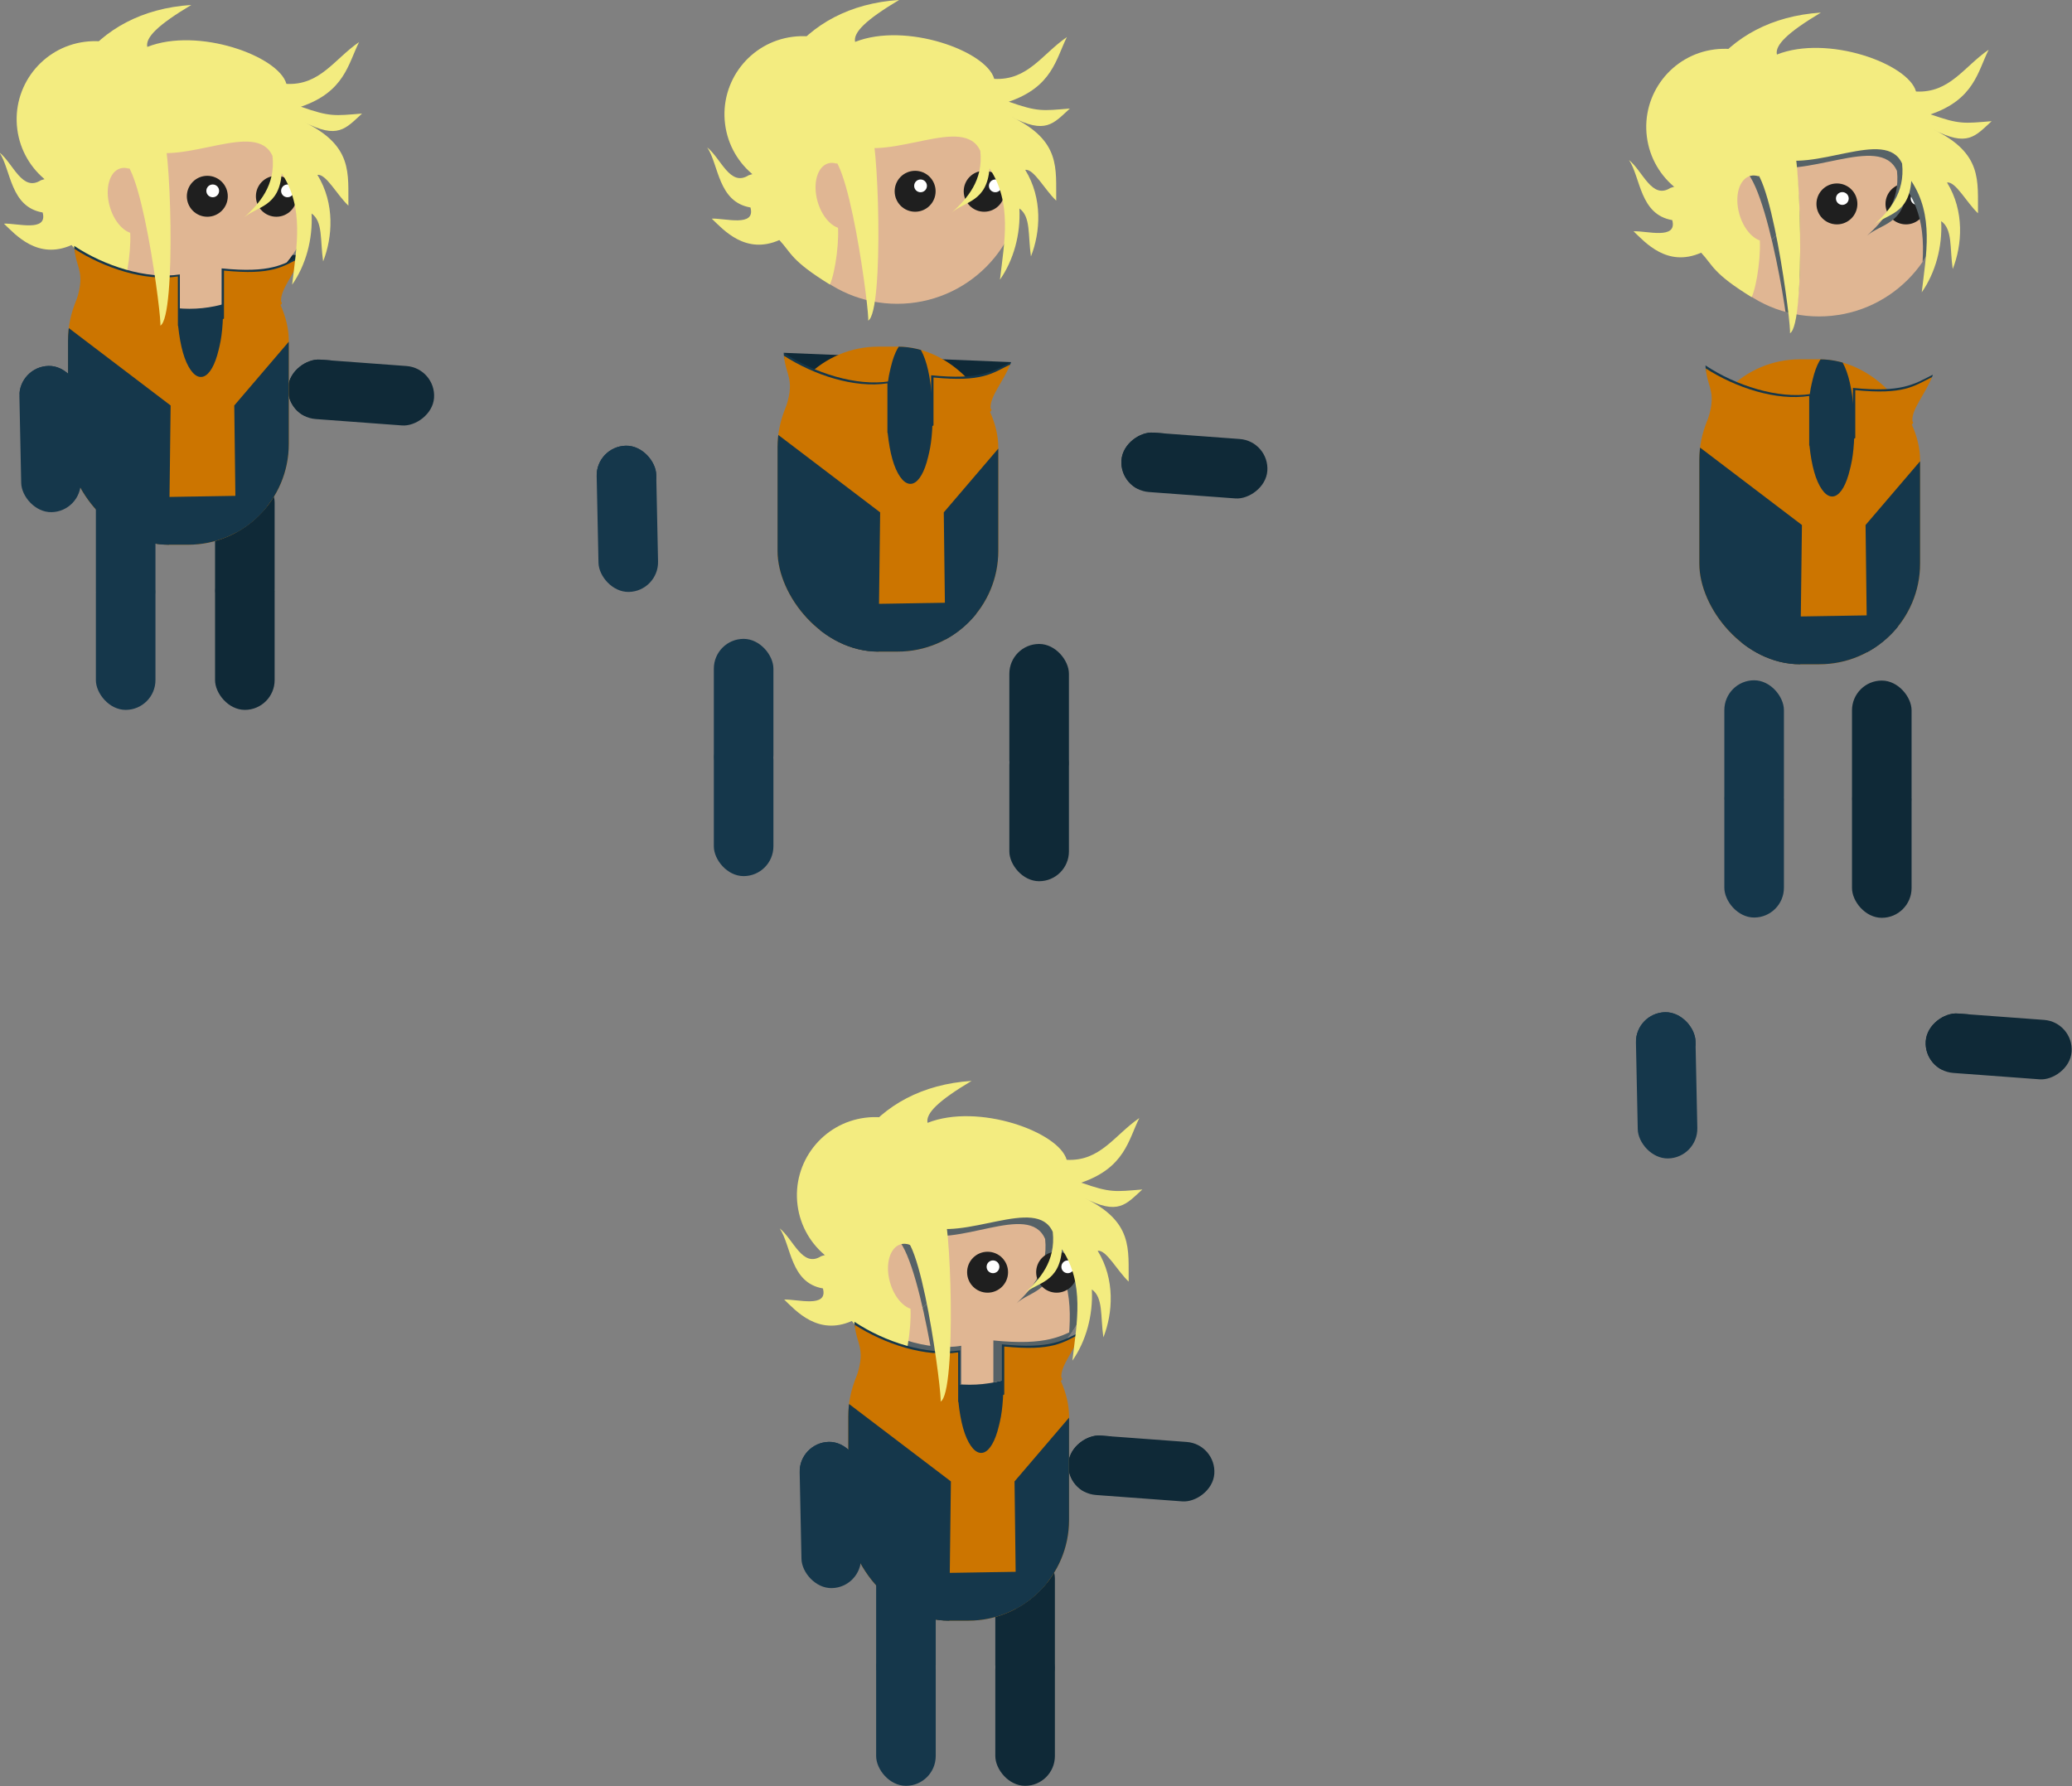 <?xml version="1.0" encoding="UTF-8" standalone="no"?>
<!-- Created with Inkscape (http://www.inkscape.org/) -->

<svg
   width="161.598mm"
   height="139.319mm"
   viewBox="0 0 161.598 139.319"
   version="1.1"
   id="svg1"
   inkscape:version="1.3 (0e150ed6c4, 2023-07-21)"
   sodipodi:docname="GameOff_2023_Shrink.svg"
   xmlns:inkscape="http://www.inkscape.org/namespaces/inkscape"
   xmlns:sodipodi="http://sodipodi.sourceforge.net/DTD/sodipodi-0.dtd"
   xmlns:xlink="http://www.w3.org/1999/xlink"
   xmlns="http://www.w3.org/2000/svg"
   xmlns:svg="http://www.w3.org/2000/svg">
  <rect x="0" y="0" width="161.598" height="139.319" fill="#808080" stroke="none"/>
  <sodipodi:namedview
     id="namedview1"
     pagecolor="#ffffff"
     bordercolor="#666666"
     borderopacity="1.0"
     inkscape:showpageshadow="2"
     inkscape:pageopacity="0.0"
     inkscape:pagecheckerboard="0"
     inkscape:deskcolor="#d1d1d1"
     inkscape:document-units="mm"
     inkscape:zoom="1"
     inkscape:cx="270"
     inkscape:cy="333"
     inkscape:window-width="1920"
     inkscape:window-height="1001"
     inkscape:window-x="-9"
     inkscape:window-y="-9"
     inkscape:window-maximized="1"
     inkscape:current-layer="layer1" />
  <defs
     id="defs1">
    <linearGradient
       id="linearGradient454"
       inkscape:collect="always">
      <stop
         style="stop-color:#c5c5c5;stop-opacity:1;"
         offset="0"
         id="stop454" />
      <stop
         style="stop-color:#525252;stop-opacity:1;"
         offset="1"
         id="stop455" />
    </linearGradient>
    <linearGradient
       id="linearGradient248"
       inkscape:collect="always">
      <stop
         style="stop-color:#888888;stop-opacity:1;"
         offset="0"
         id="stop248" />
      <stop
         style="stop-color:#4a4a4a;stop-opacity:1;"
         offset="1"
         id="stop249" />
    </linearGradient>
    <clipPath
       clipPathUnits="userSpaceOnUse"
       id="clipPath89">
      <g
         inkscape:label="Clip"
         id="use89">
        <rect
           style="opacity:1;fill:#cc7500;fill-opacity:1;stroke:none;stroke-width:2.714;stroke-linecap:round;stroke-linejoin:round;stroke-dasharray:none;stroke-opacity:1"
           id="rect6"
           width="18.633"
           height="25.741"
           x="118.168"
           y="46.547"
           ry="8.502" />
      </g>
    </clipPath>
    <clipPath
       clipPathUnits="userSpaceOnUse"
       id="clipPath186">
      <use
         x="0"
         y="0"
         xlink:href="#g185"
         id="use186" />
    </clipPath>
    <clipPath
       clipPathUnits="userSpaceOnUse"
       id="clipPath188">
      <use
         x="0"
         y="0"
         xlink:href="#g187"
         id="use188" />
    </clipPath>
    <clipPath
       clipPathUnits="userSpaceOnUse"
       id="clipPath238">
      <use
         x="0"
         y="0"
         xlink:href="#g237"
         id="use238" />
    </clipPath>
    <clipPath
       clipPathUnits="userSpaceOnUse"
       id="clipPath241">
      <use
         x="0"
         y="0"
         xlink:href="#g240"
         id="use241" />
    </clipPath>
    <clipPath
       clipPathUnits="userSpaceOnUse"
       id="clipPath247">
      <use
         x="0"
         y="0"
         xlink:href="#g246"
         id="use247" />
    </clipPath>
    <linearGradient
       inkscape:collect="always"
       xlink:href="#linearGradient248"
       id="linearGradient249"
       x1="44.855"
       y1="129.278"
       x2="27.221"
       y2="129.84"
       gradientUnits="userSpaceOnUse"
       gradientTransform="matrix(2.059,0,0,2.059,-40.21,-140.562)" />
    <clipPath
       clipPathUnits="userSpaceOnUse"
       id="clipPath250">
      <use
         x="0"
         y="0"
         xlink:href="#g249"
         id="use250" />
    </clipPath>
    <clipPath
       clipPathUnits="userSpaceOnUse"
       id="clipPath188-1">
      <use
         x="0"
         y="0"
         xlink:href="#g187"
         id="use188-9" />
    </clipPath>
    <clipPath
       clipPathUnits="userSpaceOnUse"
       id="clipPath89-4">
      <g
         inkscape:label="Clip"
         id="use89-7">
        <rect
           style="opacity:1;fill:#cc7500;fill-opacity:1;stroke:none;stroke-width:2.714;stroke-linecap:round;stroke-linejoin:round;stroke-dasharray:none;stroke-opacity:1"
           id="rect7"
           width="18.633"
           height="25.741"
           x="118.168"
           y="46.547"
           ry="8.502" />
      </g>
    </clipPath>
    <clipPath
       clipPathUnits="userSpaceOnUse"
       id="clipPath441">
      <use
         x="0"
         y="0"
         xlink:href="#g440"
         id="use441" />
    </clipPath>
    <clipPath
       clipPathUnits="userSpaceOnUse"
       id="clipPath186-1">
      <use
         x="0"
         y="0"
         xlink:href="#g185"
         id="use186-0" />
    </clipPath>
    <clipPath
       clipPathUnits="userSpaceOnUse"
       id="clipPath443">
      <use
         x="0"
         y="0"
         xlink:href="#g442"
         id="use443" />
    </clipPath>
    <clipPath
       clipPathUnits="userSpaceOnUse"
       id="clipPath452">
      <use
         x="0"
         y="0"
         xlink:href="#g451"
         id="use452" />
    </clipPath>
    <clipPath
       clipPathUnits="userSpaceOnUse"
       id="clipPath454">
      <use
         x="0"
         y="0"
         xlink:href="#g453"
         id="use454" />
    </clipPath>
    <linearGradient
       inkscape:collect="always"
       xlink:href="#linearGradient454"
       id="linearGradient455"
       x1="193.824"
       y1="48.269"
       x2="149.11"
       y2="48.269"
       gradientUnits="userSpaceOnUse" />
  </defs>
  <g
     inkscape:label="Current Design"
     inkscape:groupmode="layer"
     id="layer1"
     transform="translate(-23.492,-7.48)">
    <g
       id="g250"
       clip-path="url(#clipPath250)"
       inkscape:label="Shadowed Character"
       transform="translate(60.854,-4.763)"
       inkscape:export-filename="..\UnityProjects\2023\GameOff2023\ShrinkAndGrow\Assets\Sprites\Alex.png"
       inkscape:export-xdpi="31"
       inkscape:export-ydpi="31">
      <g
         inkscape:label="Clip"
         id="g249"
         style="display:inline">
        <g
           id="g239"
           inkscape:label="Shadowed Character"
           style="display:inline">
          <g
             id="g238"
             clip-path="url(#clipPath238)"
             inkscape:label="Shadowed Character"
             style="display:inline">
            <g
               inkscape:label="Clip"
               id="g237">
              <g
                 id="g234"
                 transform="matrix(0.924,0,0,0.924,-80.39,71.851)"
                 inkscape:label="Shadowed Character">
                <path
                   style="fill:#0f2937;fill-opacity:1;stroke:none;stroke-width:0.265px;stroke-linecap:butt;stroke-linejoin:miter;stroke-opacity:1"
                   d="m 118.697,47.066 19.174,0.786 -2.311,4.087 -14.448,0.046 z"
                   id="path214"
                   sodipodi:nodetypes="ccccc"
                   inkscape:label="Behind Hood" />
                <g
                   id="g216"
                   clip-path="url(#clipPath188)"
                   inkscape:label="Left Arm">
                  <g
                     inkscape:label="Clip"
                     id="g215">
                    <rect
                       style="opacity:1;fill:#0f2937;fill-opacity:1;stroke:none;stroke-width:2.646;stroke-linecap:round;stroke-linejoin:round;stroke-dasharray:none;stroke-opacity:1"
                       id="rect214"
                       width="5.029"
                       height="12.345"
                       x="70.908"
                       y="122.187"
                       ry="2.515"
                       transform="rotate(-37.883)" />
                    <rect
                       style="opacity:1;fill:#0f2937;fill-opacity:1;stroke:none;stroke-width:2.646;stroke-linecap:round;stroke-linejoin:round;stroke-dasharray:none;stroke-opacity:1"
                       id="rect215"
                       width="5.029"
                       height="12.345"
                       x="-51.249"
                       y="140.731"
                       ry="2.515"
                       transform="rotate(-85.768)"
                       inkscape:transform-center-x="-3.6971396"
                       inkscape:transform-center-y="0.13741038" />
                  </g>
                  <circle
                     style="opacity:1;fill:#7b4700;fill-opacity:1;stroke:none;stroke-width:0.286;stroke-linecap:round;stroke-linejoin:round;stroke-dasharray:none;stroke-opacity:1"
                     id="circle215"
                     cx="133.639"
                     cy="52.535"
                     r="4.174" />
                </g>
                <g
                   id="g217"
                   inkscape:label="Left Leg">
                  <rect
                     style="opacity:1;fill:#0f2937;fill-opacity:1;stroke:none;stroke-width:2.646;stroke-linecap:round;stroke-linejoin:round;stroke-dasharray:none;stroke-opacity:1"
                     id="rect216"
                     width="5.029"
                     height="12.345"
                     x="130.578"
                     y="66.203"
                     ry="2.515" />
                  <rect
                     style="opacity:1;fill:#0f2937;fill-opacity:1;stroke:none;stroke-width:2.646;stroke-linecap:round;stroke-linejoin:round;stroke-dasharray:none;stroke-opacity:1"
                     id="rect217"
                     width="5.029"
                     height="12.345"
                     x="130.578"
                     y="73.884"
                     ry="2.515" />
                </g>
                <g
                   id="g220"
                   clip-path="url(#clipPath89)"
                   inkscape:label="Body">
                  <g
                     inkscape:label="Clip"
                     id="g218">
                    <rect
                       style="opacity:1;fill:#cc7500;fill-opacity:1;stroke:none;stroke-width:2.714;stroke-linecap:round;stroke-linejoin:round;stroke-dasharray:none;stroke-opacity:1"
                       id="rect218"
                       width="18.633"
                       height="25.741"
                       x="118.168"
                       y="46.547"
                       ry="8.502" />
                  </g>
                  <path
                     style="fill:#15374b;fill-opacity:1;stroke:none;stroke-width:0.265px;stroke-linecap:butt;stroke-linejoin:miter;stroke-opacity:1"
                     d="m 118.142,53.931 8.687,6.603 -0.183,14.905 -12.162,-0.914 z"
                     id="path218"
                     sodipodi:nodetypes="ccccc" />
                  <path
                     style="fill:#15374b;fill-opacity:1;stroke:none;stroke-width:0.265px;stroke-linecap:butt;stroke-linejoin:miter;stroke-opacity:1"
                     d="m 140.111,51.28 -7.911,9.254 0.183,14.905 12.162,-0.914 z"
                     id="path219"
                     sodipodi:nodetypes="ccccc" />
                  <path
                     style="fill:#15374b;fill-opacity:1;stroke:none;stroke-width:0.286px;stroke-linecap:butt;stroke-linejoin:miter;stroke-opacity:1"
                     d="m 121.792,68.332 13.166,-0.215 -0.143,6.011 -13.13,0.429 z"
                     id="path220"
                     sodipodi:nodetypes="ccccc" />
                  <rect
                     style="display:inline;opacity:1;fill:#15374b;fill-opacity:1;stroke:none;stroke-width:1.987;stroke-linecap:round;stroke-linejoin:round;stroke-dasharray:none;stroke-opacity:1"
                     id="rect220"
                     width="7.93"
                     height="9.947"
                     x="223.151"
                     y="-164.592"
                     ry="4.787"
                     transform="matrix(0.407,0.913,-0.231,0.973,-4.9581284e-8,0)"
                     inkscape:label="rect166" />
                </g>
                <g
                   id="g241"
                   clip-path="url(#clipPath241)"
                   inkscape:label="Head">
                  <g
                     inkscape:label="Clip"
                     id="g240">
                    <circle
                       style="display:inline;fill:#e0b693;fill-opacity:1;stroke:none;stroke-width:2.578;stroke-linecap:round;stroke-linejoin:round;stroke-dasharray:none;stroke-opacity:1"
                       id="circle221"
                       cx="128.412"
                       cy="41.769"
                       r="10.604"
                       inkscape:label="Head" />
                  </g>
                  <g
                     id="g242"
                     inkscape:label="Front Left Hood"
                     style="mix-blend-mode:overlay;fill:#566267;fill-opacity:1"
                     transform="matrix(1.105,0,0,1.074,-14.488,-3.95)">
                    <path
                       style="fill:#566267;fill-opacity:1;stroke:none;stroke-width:0.27px;stroke-linecap:butt;stroke-linejoin:miter;stroke-opacity:1"
                       d="m 131.133,53.269 v -4.307 c 4.1,0.42 5.204,-0.325 6.741,-1.116 -0.022,0.297 -0.346,0.54 -2.214,3.026 -1.618,-0.051 -2.814,1.954 -4.527,2.396 z"
                       id="path241"
                       sodipodi:nodetypes="ccccc" />
                    <path
                       style="fill:#566267;fill-opacity:1;stroke:none;stroke-width:0.265px;stroke-linecap:butt;stroke-linejoin:miter;stroke-opacity:1"
                       d="m 131.332,53.31 v -4.161 c 4.1,0.404 4.933,-0.336 6.47,-1.097 -0.572,1.448 -1.74,2.724 -1.649,3.714 0.694,0.613 -4.144,1.102 -4.821,1.544 z"
                       id="path242"
                       sodipodi:nodetypes="ccccc" />
                  </g>
                  <g
                     id="g244"
                     inkscape:label="Front Right Hood"
                     style="mix-blend-mode:overlay;fill:#566267;fill-opacity:1"
                     transform="matrix(1.006,0,0,1.088,-0.673,-4.742)">
                    <path
                       style="fill:#566267;fill-opacity:1;stroke:none;stroke-width:0.27px;stroke-linecap:butt;stroke-linejoin:miter;stroke-opacity:1"
                       d="m 127.607,53.861 v -4.388 c -2.788,0.444 -6.373,-0.714 -8.919,-2.411 0.007,0.554 0.187,0.746 0.825,2.41 4.109,4.284 4.917,3.702 8.094,4.388 z"
                       id="path243"
                       sodipodi:nodetypes="ccccc" />
                    <path
                       style="fill:#566267;fill-opacity:1;stroke:none;stroke-width:0.265px;stroke-linecap:butt;stroke-linejoin:miter;stroke-opacity:1"
                       d="m 127.442,53.974 v -4.332 c -2.788,0.427 -6.187,-0.693 -8.733,-2.326 0.153,1.759 1.048,1.982 0.013,4.785 z"
                       id="path244"
                       sodipodi:nodetypes="ccccc" />
                  </g>
                  <path
                     style="mix-blend-mode:overlay;fill:#566267;fill-opacity:1;stroke:none;stroke-width:0.287px;stroke-linecap:butt;stroke-linejoin:miter;stroke-opacity:1"
                     d="m 121.54,39.959 c 2.147,-1.536 4.412,13.647 4.189,13.837 1.635,-0.691 1.025,-16.294 0.152,-16.294 l -3.122,-2.651 z"
                     id="path245"
                     sodipodi:nodetypes="ccccc"
                     inkscape:label="Front Hair" />
                  <path
                     style="display:inline;mix-blend-mode:overlay;fill:#566267;fill-opacity:1;stroke:none;stroke-width:0.27px;stroke-linecap:butt;stroke-linejoin:miter;stroke-opacity:1"
                     d="m 123.797,39.481 c 3.546,1.517 9.601,-2.628 10.986,0.592 0.27,2.606 -1.13,4.201 -2.396,5.414 1.073,-0.988 2.964,-0.914 3.171,-3.888 1.93,3.047 1.256,6.442 0.882,9.797 1.146,-1.707 1.757,-3.989 1.64,-6.263 0.975,0.712 0.714,2.337 0.976,4.216 0.799,-2.115 1.007,-5.096 -0.482,-7.609 0.719,-0.12 1.648,1.758 2.615,2.706 -0.041,-2.801 0.437,-5.265 -3.777,-7.372 2.906,1.571 3.533,0.596 4.93,-0.727 -2.322,0.196 -2.685,0.305 -5.159,-0.6 3.685,-1.311 3.985,-3.762 4.906,-5.682 -2.093,1.492 -3.291,3.829 -6.131,3.672 -0.655,-2.45 -7.46,-5.017 -11.744,-3.25 -0.169,-0.835 0.902,-1.938 3.717,-3.689 -8.396,0.569 -12.589,7.497 -11.636,15.071 l -1.066,0.346 c -1.572,1.041 -2.311,-1.448 -3.497,-2.452 0.991,1.544 0.903,4.793 3.65,5.284 0.455,1.76 -2.177,0.928 -3.269,0.981 0.998,0.994 2.853,3.199 5.708,1.885 1.035,1.15 0.943,1.779 4.263,3.912 0.466,-1.04 0.862,-4.124 0.635,-5.56 -0.185,-1.174 -1.289,-5.353 -0.687,-4.123 z"
                     id="path246"
                     sodipodi:nodetypes="cccccccccccccccccccccccscc"
                     inkscape:label="Hair" />
                </g>
                <g
                   id="g223"
                   inkscape:label="Left Eye">
                  <circle
                     style="opacity:1;fill:#1f1f1f;fill-opacity:1;stroke:none;stroke-width:4.883;stroke-linecap:round;stroke-linejoin:round;stroke-dasharray:none;stroke-opacity:1"
                     id="circle222"
                     cx="135.754"
                     cy="42.876"
                     r="1.728" />
                  <circle
                     style="opacity:1;fill:#ffffff;fill-opacity:1;stroke:none;stroke-width:1.523;stroke-linecap:round;stroke-linejoin:round;stroke-dasharray:none;stroke-opacity:1"
                     id="circle223"
                     cx="136.692"
                     cy="42.419"
                     r="0.539" />
                </g>
                <g
                   id="g224"
                   inkscape:label="Front Left Hood">
                  <path
                     style="fill:#15374b;fill-opacity:1;stroke:none;stroke-width:0.27px;stroke-linecap:butt;stroke-linejoin:miter;stroke-opacity:1"
                     d="m 131.133,53.269 v -4.307 c 4.1,0.42 5.204,-0.325 6.741,-1.116 -0.022,0.297 -0.346,0.54 -2.214,3.026 -1.618,-0.051 -2.814,1.954 -4.527,2.396 z"
                     id="path223"
                     sodipodi:nodetypes="ccccc" />
                  <path
                     style="fill:#cc7500;fill-opacity:1;stroke:none;stroke-width:0.265px;stroke-linecap:butt;stroke-linejoin:miter;stroke-opacity:1"
                     d="m 131.332,53.31 v -4.161 c 4.1,0.404 4.933,-0.336 6.47,-1.097 -0.572,1.448 -1.74,2.724 -1.649,3.714 0.694,0.613 -4.144,1.102 -4.821,1.544 z"
                     id="path224"
                     sodipodi:nodetypes="ccccc" />
                </g>
                <circle
                   style="opacity:1;fill:#f3ec80;fill-opacity:1;stroke:none;stroke-width:2.714;stroke-linecap:round;stroke-linejoin:round;stroke-dasharray:none;stroke-opacity:1"
                   id="circle220"
                   cx="114.811"
                   cy="51.423"
                   r="6.595"
                   transform="rotate(-7.319)"
                   inkscape:label="Behind Hair" />
                <path
                   style="display:inline;fill:#f3ec80;fill-opacity:1;stroke:none;stroke-width:0.265px;stroke-linecap:butt;stroke-linejoin:miter;stroke-opacity:1"
                   d="m 124.441,38.902 c 3.546,1.456 9.601,-2.523 10.986,0.569 0.27,2.502 -1.13,4.033 -2.396,5.197 1.073,-0.948 2.964,-0.877 3.171,-3.732 1.93,2.925 1.256,6.184 0.882,9.404 1.146,-1.639 1.757,-3.829 1.64,-6.012 0.975,0.684 0.714,2.244 0.976,4.047 0.799,-2.03 1.007,-4.892 -0.482,-7.305 0.719,-0.116 1.648,1.687 2.615,2.598 -0.041,-2.689 0.437,-5.054 -3.777,-7.077 2.906,1.508 3.533,0.572 4.93,-0.698 -2.322,0.189 -2.685,0.293 -5.159,-0.576 3.685,-1.258 3.985,-3.612 4.906,-5.454 -2.093,1.432 -3.291,3.675 -6.131,3.525 -0.655,-2.352 -7.46,-4.816 -11.744,-3.12 -0.169,-0.801 0.902,-1.86 3.717,-3.541 -8.396,0.547 -12.589,7.197 -11.636,14.467 l -1.066,0.332 c -1.572,0.999 -2.311,-1.39 -3.497,-2.354 0.991,1.482 0.903,4.601 3.65,5.072 0.455,1.689 -2.177,0.89 -3.269,0.941 0.998,0.954 2.853,3.071 5.708,1.809 1.035,1.104 0.943,1.708 4.263,3.755 0.466,-0.999 0.862,-3.959 0.635,-5.337 -0.185,-1.127 -1.289,-5.139 -0.687,-3.958 z"
                   id="path225"
                   sodipodi:nodetypes="cccccccccccccccccccccccscc"
                   inkscape:label="Hair" />
                <g
                   id="g227"
                   inkscape:label="Front Right Hood">
                  <path
                     style="fill:#15374b;fill-opacity:1;stroke:none;stroke-width:0.27px;stroke-linecap:butt;stroke-linejoin:miter;stroke-opacity:1"
                     d="m 127.607,53.861 v -4.388 c -2.788,0.444 -6.373,-0.714 -8.919,-2.411 0.007,0.554 0.187,0.746 0.825,2.41 4.109,4.284 4.917,3.702 8.094,4.388 z"
                     id="path226"
                     sodipodi:nodetypes="ccccc" />
                  <path
                     style="fill:#cc7500;fill-opacity:1;stroke:none;stroke-width:0.265px;stroke-linecap:butt;stroke-linejoin:miter;stroke-opacity:1"
                     d="m 127.442,53.974 v -4.332 c -2.788,0.427 -6.187,-0.693 -8.733,-2.326 0.153,1.759 1.048,1.982 0.013,4.785 z"
                     id="path227"
                     sodipodi:nodetypes="ccccc" />
                </g>
              </g>
            </g>
            <g
               id="g236"
               clip-path="url(#clipPath186)"
               style="display:inline;mix-blend-mode:overlay;fill:#566267;fill-opacity:1"
               inkscape:label="Right Arm Shadow"
               transform="matrix(1.006,0,0,0.927,-89.661,72.101)">
              <g
                 inkscape:label="Clip"
                 id="g235"
                 style="fill:#566267;fill-opacity:1">
                <rect
                   style="fill:#566267;fill-opacity:1;stroke:none;stroke-width:2.646;stroke-linecap:round;stroke-linejoin:round;stroke-dasharray:none;stroke-opacity:1"
                   id="rect234"
                   width="5.029"
                   height="12.345"
                   x="128.217"
                   y="-14.455"
                   ry="2.515"
                   transform="rotate(29.043)" />
                <rect
                   style="fill:#566267;fill-opacity:1;stroke:none;stroke-width:2.646;stroke-linecap:round;stroke-linejoin:round;stroke-dasharray:none;stroke-opacity:1"
                   id="rect235"
                   width="5.029"
                   height="12.345"
                   x="112.794"
                   y="59.613"
                   ry="2.515"
                   transform="rotate(-1.194)"
                   inkscape:transform-center-x="-0.057844438"
                   inkscape:transform-center-y="4.0940623" />
              </g>
              <circle
                 style="opacity:1;fill:#566267;fill-opacity:1;stroke:none;stroke-width:0.286;stroke-linecap:round;stroke-linejoin:round;stroke-dasharray:none;stroke-opacity:1"
                 id="circle235"
                 cx="121.04"
                 cy="52.029"
                 r="4.174" />
            </g>
            <rect
               style="display:none;opacity:1;mix-blend-mode:overlay;fill:#566267;fill-opacity:1;stroke:none;stroke-width:2.496;stroke-linecap:round;stroke-linejoin:round;stroke-dasharray:none;stroke-opacity:1"
               id="rect238"
               width="4.744"
               height="11.645"
               x="31.183"
               y="132.84"
               ry="2.372"
               inkscape:label="Right Leg Shadow" />
          </g>
          <g
             id="g247"
             clip-path="url(#clipPath247)"
             inkscape:label="Ear"
             transform="matrix(0.924,0,0,0.924,-80.39,71.851)">
            <g
               inkscape:label="Clip"
               id="g246">
              <ellipse
                 style="opacity:1;fill:#e0b693;fill-opacity:1;stroke:none;stroke-width:2.714;stroke-linecap:round;stroke-linejoin:round;stroke-dasharray:none;stroke-opacity:1"
                 id="ellipse225"
                 cx="106.99"
                 cy="75.127"
                 rx="1.746"
                 ry="2.845"
                 transform="rotate(-15.754)"
                 inkscape:label="Ear" />
            </g>
            <path
               style="display:inline;mix-blend-mode:overlay;fill:#566267;fill-opacity:1;stroke:none;stroke-width:0.287px;stroke-linecap:butt;stroke-linejoin:miter;stroke-opacity:1"
               d="m 121.54,39.959 c 2.147,-1.536 4.412,13.647 4.189,13.837 1.635,-0.691 1.025,-16.294 0.152,-16.294 l -3.122,-2.651 z"
               id="path247"
               sodipodi:nodetypes="ccccc"
               inkscape:label="Front Hair" />
          </g>
          <path
             style="fill:#f3ec80;fill-opacity:1;stroke:none;stroke-width:0.265px;stroke-linecap:butt;stroke-linejoin:miter;stroke-opacity:1"
             d="m 122.398,39.959 c 1.823,-1.536 3.746,13.647 3.556,13.837 1.388,-0.691 0.87,-16.294 0.129,-16.294 l -2.651,-2.651 z"
             id="path228"
             sodipodi:nodetypes="ccccc"
             inkscape:label="Front Hair"
             transform="matrix(0.924,0,0,0.924,-80.39,71.851)" />
          <g
             id="g229"
             inkscape:label="Right Eye"
             transform="matrix(0.924,0,0,0.924,-80.39,71.851)">
            <circle
               style="opacity:1;fill:#1f1f1f;fill-opacity:1;stroke:none;stroke-width:4.883;stroke-linecap:round;stroke-linejoin:round;stroke-dasharray:none;stroke-opacity:1"
               id="circle228"
               cx="129.925"
               cy="42.876"
               r="1.728" />
            <circle
               style="opacity:1;fill:#ffffff;fill-opacity:1;stroke:none;stroke-width:1.523;stroke-linecap:round;stroke-linejoin:round;stroke-dasharray:none;stroke-opacity:1"
               id="circle229"
               cx="130.382"
               cy="42.419"
               r="0.539" />
          </g>
          <g
             id="g230"
             inkscape:label="Right Leg"
             transform="matrix(0.924,0,0,0.924,-80.39,71.851)">
            <rect
               style="opacity:1;fill:#15374b;fill-opacity:1;stroke:none;stroke-width:2.646;stroke-linecap:round;stroke-linejoin:round;stroke-dasharray:none;stroke-opacity:1"
               id="rect229"
               width="5.029"
               height="12.345"
               x="120.519"
               y="66.203"
               ry="2.515" />
            <rect
               style="opacity:1;fill:#15374b;fill-opacity:1;stroke:none;stroke-width:2.646;stroke-linecap:round;stroke-linejoin:round;stroke-dasharray:none;stroke-opacity:1"
               id="rect230"
               width="5.029"
               height="12.345"
               x="120.519"
               y="73.884"
               ry="2.515" />
          </g>
          <g
             id="g233"
             clip-path="url(#clipPath186)"
             style="display:inline"
             inkscape:label="Right Arm"
             transform="matrix(0.924,0,0,0.924,-80.39,71.851)">
            <g
               inkscape:label="Clip"
               id="g232">
              <rect
                 style="fill:#15374b;fill-opacity:1;stroke:none;stroke-width:2.646;stroke-linecap:round;stroke-linejoin:round;stroke-dasharray:none;stroke-opacity:1"
                 id="rect231"
                 width="5.029"
                 height="12.345"
                 x="128.217"
                 y="-14.455"
                 ry="2.515"
                 transform="rotate(29.043)" />
              <rect
                 style="fill:#15374b;fill-opacity:1;stroke:none;stroke-width:2.646;stroke-linecap:round;stroke-linejoin:round;stroke-dasharray:none;stroke-opacity:1"
                 id="rect232"
                 width="5.029"
                 height="12.345"
                 x="112.794"
                 y="59.613"
                 ry="2.515"
                 transform="rotate(-1.194)"
                 inkscape:transform-center-x="-0.057844438"
                 inkscape:transform-center-y="4.0940623" />
            </g>
            <circle
               style="opacity:1;fill:#cc7500;fill-opacity:1;stroke:none;stroke-width:0.286;stroke-linecap:round;stroke-linejoin:round;stroke-dasharray:none;stroke-opacity:1"
               id="circle232"
               cx="121.04"
               cy="52.029"
               r="4.174" />
          </g>
        </g>
      </g>
      <rect
         style="display:inline;opacity:1;mix-blend-mode:overlay;fill:url(#linearGradient249);fill-opacity:1;stroke:none;stroke-width:0.545;stroke-linecap:round;stroke-linejoin:round;stroke-dasharray:none;stroke-opacity:1"
         id="rect248"
         width="63.669"
         height="60.009"
         x="6.121"
         y="93.404"
         ry="9.113"
         inkscape:label="Body shadow"
         sodipodi:insensitive="true" />
    </g>
    <g
       id="g178"
       transform="matrix(0.924,0,0,0.924,-80.39,-16.829)"
       inkscape:label="Full Character">
      <path
         style="fill:#0f2937;fill-opacity:1;stroke:none;stroke-width:0.265px;stroke-linecap:butt;stroke-linejoin:miter;stroke-opacity:1"
         d="m 118.697,47.066 19.174,0.786 -2.311,4.087 -14.448,0.046 z"
         id="path160"
         sodipodi:nodetypes="ccccc"
         inkscape:label="Behind Hood" />
      <g
         id="g188"
         clip-path="url(#clipPath188)"
         inkscape:label="Left Arm">
        <g
           inkscape:label="Clip"
           id="g187">
          <rect
             style="opacity:1;fill:#0f2937;fill-opacity:1;stroke:none;stroke-width:2.646;stroke-linecap:round;stroke-linejoin:round;stroke-dasharray:none;stroke-opacity:1"
             id="rect161"
             width="5.029"
             height="12.345"
             x="70.908"
             y="122.187"
             ry="2.515"
             transform="rotate(-37.883)" />
          <rect
             style="opacity:1;fill:#0f2937;fill-opacity:1;stroke:none;stroke-width:2.646;stroke-linecap:round;stroke-linejoin:round;stroke-dasharray:none;stroke-opacity:1"
             id="rect162"
             width="5.029"
             height="12.345"
             x="-51.249"
             y="140.731"
             ry="2.515"
             transform="rotate(-85.768)"
             inkscape:transform-center-x="-3.6971396"
             inkscape:transform-center-y="0.13741038" />
        </g>
        <circle
           style="opacity:1;fill:#7b4700;fill-opacity:1;stroke:none;stroke-width:0.286;stroke-linecap:round;stroke-linejoin:round;stroke-dasharray:none;stroke-opacity:1"
           id="circle186"
           cx="133.639"
           cy="52.535"
           r="4.174" />
      </g>
      <g
         id="g194"
         inkscape:label="Left Leg">
        <rect
           style="opacity:1;fill:#0f2937;fill-opacity:1;stroke:none;stroke-width:2.646;stroke-linecap:round;stroke-linejoin:round;stroke-dasharray:none;stroke-opacity:1"
           id="rect163"
           width="5.029"
           height="12.345"
           x="130.578"
           y="66.203"
           ry="2.515" />
        <rect
           style="opacity:1;fill:#0f2937;fill-opacity:1;stroke:none;stroke-width:2.646;stroke-linecap:round;stroke-linejoin:round;stroke-dasharray:none;stroke-opacity:1"
           id="rect164"
           width="5.029"
           height="12.345"
           x="130.578"
           y="73.884"
           ry="2.515" />
      </g>
      <g
         id="g166"
         clip-path="url(#clipPath89)"
         inkscape:label="Body">
        <g
           inkscape:label="Clip"
           id="g165">
          <rect
             style="opacity:1;fill:#cc7500;fill-opacity:1;stroke:none;stroke-width:2.714;stroke-linecap:round;stroke-linejoin:round;stroke-dasharray:none;stroke-opacity:1"
             id="rect165"
             width="18.633"
             height="25.741"
             x="118.168"
             y="46.547"
             ry="8.502" />
        </g>
        <path
           style="fill:#15374b;fill-opacity:1;stroke:none;stroke-width:0.265px;stroke-linecap:butt;stroke-linejoin:miter;stroke-opacity:1"
           d="m 118.142,53.931 8.687,6.603 -0.183,14.905 -12.162,-0.914 z"
           id="path165"
           sodipodi:nodetypes="ccccc" />
        <path
           style="fill:#15374b;fill-opacity:1;stroke:none;stroke-width:0.265px;stroke-linecap:butt;stroke-linejoin:miter;stroke-opacity:1"
           d="m 140.111,51.28 -7.911,9.254 0.183,14.905 12.162,-0.914 z"
           id="path166"
           sodipodi:nodetypes="ccccc" />
        <path
           style="fill:#15374b;fill-opacity:1;stroke:none;stroke-width:0.286px;stroke-linecap:butt;stroke-linejoin:miter;stroke-opacity:1"
           d="m 121.792,68.332 13.166,-0.215 -0.143,6.011 -13.13,0.429 z"
           id="path178"
           sodipodi:nodetypes="ccccc" />
        <rect
           style="display:inline;opacity:1;fill:#15374b;fill-opacity:1;stroke:none;stroke-width:1.987;stroke-linecap:round;stroke-linejoin:round;stroke-dasharray:none;stroke-opacity:1"
           id="rect166"
           width="7.93"
           height="9.947"
           x="223.151"
           y="-164.592"
           ry="4.787"
           transform="matrix(0.407,0.913,-0.231,0.973,-4.9581284e-8,0)"
           inkscape:label="rect166" />
      </g>
      <circle
         style="opacity:1;fill:#f3ec80;fill-opacity:1;stroke:none;stroke-width:2.714;stroke-linecap:round;stroke-linejoin:round;stroke-dasharray:none;stroke-opacity:1"
         id="circle166"
         cx="114.811"
         cy="51.423"
         r="6.595"
         transform="rotate(-7.319)"
         inkscape:label="Behind Hair" />
      <circle
         style="display:inline;fill:#e0b693;fill-opacity:1;stroke:none;stroke-width:2.578;stroke-linecap:round;stroke-linejoin:round;stroke-dasharray:none;stroke-opacity:1"
         id="circle167"
         cx="128.412"
         cy="41.769"
         r="10.604"
         inkscape:label="Head" />
      <g
         id="g191"
         inkscape:label="Left Eye">
        <circle
           style="opacity:1;fill:#1f1f1f;fill-opacity:1;stroke:none;stroke-width:4.883;stroke-linecap:round;stroke-linejoin:round;stroke-dasharray:none;stroke-opacity:1"
           id="circle168"
           cx="135.754"
           cy="42.876"
           r="1.728" />
        <circle
           style="opacity:1;fill:#ffffff;fill-opacity:1;stroke:none;stroke-width:1.523;stroke-linecap:round;stroke-linejoin:round;stroke-dasharray:none;stroke-opacity:1"
           id="circle169"
           cx="136.692"
           cy="42.419"
           r="0.539" />
      </g>
      <g
         id="g193"
         inkscape:label="Front Left Hood">
        <path
           style="fill:#15374b;fill-opacity:1;stroke:none;stroke-width:0.27px;stroke-linecap:butt;stroke-linejoin:miter;stroke-opacity:1"
           d="m 131.133,53.269 v -4.307 c 4.1,0.42 5.204,-0.325 6.741,-1.116 -0.022,0.297 -0.346,0.54 -2.214,3.026 -1.618,-0.051 -2.814,1.954 -4.527,2.396 z"
           id="path169"
           sodipodi:nodetypes="ccccc" />
        <path
           style="fill:#cc7500;fill-opacity:1;stroke:none;stroke-width:0.265px;stroke-linecap:butt;stroke-linejoin:miter;stroke-opacity:1"
           d="m 131.332,53.31 v -4.161 c 4.1,0.404 4.933,-0.336 6.47,-1.097 -0.572,1.448 -1.74,2.724 -1.649,3.714 0.694,0.613 -4.144,1.102 -4.821,1.544 z"
           id="path170"
           sodipodi:nodetypes="ccccc" />
      </g>
      <path
         style="display:inline;fill:#f3ec80;fill-opacity:1;stroke:none;stroke-width:0.265px;stroke-linecap:butt;stroke-linejoin:miter;stroke-opacity:1"
         d="m 124.441,38.902 c 3.546,1.456 9.601,-2.523 10.986,0.569 0.27,2.502 -1.13,4.033 -2.396,5.197 1.073,-0.948 2.964,-0.877 3.171,-3.732 1.93,2.925 1.256,6.184 0.882,9.404 1.146,-1.639 1.757,-3.829 1.64,-6.012 0.975,0.684 0.714,2.244 0.976,4.047 0.799,-2.03 1.007,-4.892 -0.482,-7.305 0.719,-0.116 1.648,1.687 2.615,2.598 -0.041,-2.689 0.437,-5.054 -3.777,-7.077 2.906,1.508 3.533,0.572 4.93,-0.698 -2.322,0.189 -2.685,0.293 -5.159,-0.576 3.685,-1.258 3.985,-3.612 4.906,-5.454 -2.093,1.432 -3.291,3.675 -6.131,3.525 -0.655,-2.352 -7.46,-4.816 -11.744,-3.12 -0.169,-0.801 0.902,-1.86 3.717,-3.541 -8.396,0.547 -12.589,7.197 -11.636,14.467 l -1.066,0.332 c -1.572,0.999 -2.311,-1.39 -3.497,-2.354 0.991,1.482 0.903,4.601 3.65,5.072 0.455,1.689 -2.177,0.89 -3.269,0.941 0.998,0.954 2.853,3.071 5.708,1.809 1.035,1.104 0.943,1.708 4.263,3.755 0.466,-0.999 0.862,-3.959 0.635,-5.337 -0.185,-1.127 -1.289,-5.139 -0.687,-3.958 z"
         id="path171"
         sodipodi:nodetypes="cccccccccccccccccccccccscc"
         inkscape:label="Hair" />
      <ellipse
         style="opacity:1;fill:#e0b693;fill-opacity:1;stroke:none;stroke-width:2.714;stroke-linecap:round;stroke-linejoin:round;stroke-dasharray:none;stroke-opacity:1"
         id="ellipse172"
         cx="106.99"
         cy="75.127"
         rx="1.746"
         ry="2.845"
         transform="rotate(-15.754)"
         inkscape:label="Ear" />
      <g
         id="g192"
         inkscape:label="Front Right Hood">
        <path
           style="fill:#15374b;fill-opacity:1;stroke:none;stroke-width:0.27px;stroke-linecap:butt;stroke-linejoin:miter;stroke-opacity:1"
           d="m 127.607,53.861 v -4.388 c -2.788,0.444 -6.373,-0.714 -8.919,-2.411 0.007,0.554 0.187,0.746 0.825,2.41 4.109,4.284 4.917,3.702 8.094,4.388 z"
           id="path172"
           sodipodi:nodetypes="ccccc" />
        <path
           style="fill:#cc7500;fill-opacity:1;stroke:none;stroke-width:0.265px;stroke-linecap:butt;stroke-linejoin:miter;stroke-opacity:1"
           d="m 127.442,53.974 v -4.332 c -2.788,0.427 -6.187,-0.693 -8.733,-2.326 0.153,1.759 1.048,1.982 0.013,4.785 z"
           id="path173"
           sodipodi:nodetypes="ccccc" />
      </g>
      <path
         style="fill:#f3ec80;fill-opacity:1;stroke:none;stroke-width:0.265px;stroke-linecap:butt;stroke-linejoin:miter;stroke-opacity:1"
         d="m 122.398,39.959 c 1.823,-1.536 3.746,13.647 3.556,13.837 1.388,-0.691 0.87,-16.294 0.129,-16.294 l -2.651,-2.651 z"
         id="path174"
         sodipodi:nodetypes="ccccc"
         inkscape:label="Front Hair" />
      <g
         id="g190"
         inkscape:label="Right Eye">
        <circle
           style="opacity:1;fill:#1f1f1f;fill-opacity:1;stroke:none;stroke-width:4.883;stroke-linecap:round;stroke-linejoin:round;stroke-dasharray:none;stroke-opacity:1"
           id="circle174"
           cx="129.925"
           cy="42.876"
           r="1.728" />
        <circle
           style="opacity:1;fill:#ffffff;fill-opacity:1;stroke:none;stroke-width:1.523;stroke-linecap:round;stroke-linejoin:round;stroke-dasharray:none;stroke-opacity:1"
           id="circle175"
           cx="130.382"
           cy="42.419"
           r="0.539" />
      </g>
      <g
         id="g189"
         inkscape:label="Right Leg">
        <rect
           style="opacity:1;fill:#15374b;fill-opacity:1;stroke:none;stroke-width:2.646;stroke-linecap:round;stroke-linejoin:round;stroke-dasharray:none;stroke-opacity:1"
           id="rect175"
           width="5.029"
           height="12.345"
           x="120.519"
           y="66.203"
           ry="2.515" />
        <rect
           style="opacity:1;fill:#15374b;fill-opacity:1;stroke:none;stroke-width:2.646;stroke-linecap:round;stroke-linejoin:round;stroke-dasharray:none;stroke-opacity:1"
           id="rect176"
           width="5.029"
           height="12.345"
           x="120.519"
           y="73.884"
           ry="2.515" />
      </g>
      <g
         id="g186"
         clip-path="url(#clipPath186)"
         style="display:inline"
         inkscape:label="Right Arm">
        <g
           inkscape:label="Clip"
           id="g185">
          <rect
             style="fill:#15374b;fill-opacity:1;stroke:none;stroke-width:2.646;stroke-linecap:round;stroke-linejoin:round;stroke-dasharray:none;stroke-opacity:1"
             id="rect177"
             width="5.029"
             height="12.345"
             x="128.217"
             y="-14.455"
             ry="2.515"
             transform="rotate(29.043)" />
          <rect
             style="fill:#15374b;fill-opacity:1;stroke:none;stroke-width:2.646;stroke-linecap:round;stroke-linejoin:round;stroke-dasharray:none;stroke-opacity:1"
             id="rect178"
             width="5.029"
             height="12.345"
             x="112.794"
             y="59.613"
             ry="2.515"
             transform="rotate(-1.194)"
             inkscape:transform-center-x="-0.057844438"
             inkscape:transform-center-y="4.0940623" />
        </g>
        <circle
           style="opacity:1;fill:#cc7500;fill-opacity:1;stroke:none;stroke-width:0.286;stroke-linecap:round;stroke-linejoin:round;stroke-dasharray:none;stroke-opacity:1"
           id="path186"
           cx="121.04"
           cy="52.029"
           r="4.174" />
      </g>
    </g>
    <g
       id="g214"
       transform="matrix(0.924,0,0,0.924,60.221,-2.61)"
       inkscape:label="Broken in parts character">
      <path
         style="fill:#0f2937;fill-opacity:1;stroke:none;stroke-width:0.265px;stroke-linecap:butt;stroke-linejoin:miter;stroke-opacity:1"
         d="m 26.409,40.7 19.174,0.786 -2.311,4.087 -14.448,0.046 z"
         id="path194"
         sodipodi:nodetypes="ccccc"
         inkscape:label="Behind Hood" />
      <g
         id="g196"
         clip-path="url(#clipPath188)"
         inkscape:label="Left Arm"
         transform="translate(-81.842,-9.228)">
        <g
           inkscape:label="Clip"
           id="g195">
          <rect
             style="opacity:1;fill:#0f2937;fill-opacity:1;stroke:none;stroke-width:2.646;stroke-linecap:round;stroke-linejoin:round;stroke-dasharray:none;stroke-opacity:1"
             id="rect194"
             width="5.029"
             height="12.345"
             x="70.908"
             y="122.187"
             ry="2.515"
             transform="rotate(-37.883)" />
          <rect
             style="opacity:1;fill:#0f2937;fill-opacity:1;stroke:none;stroke-width:2.646;stroke-linecap:round;stroke-linejoin:round;stroke-dasharray:none;stroke-opacity:1"
             id="rect195"
             width="5.029"
             height="12.345"
             x="-51.249"
             y="140.731"
             ry="2.515"
             transform="rotate(-85.768)"
             inkscape:transform-center-x="-3.6971396"
             inkscape:transform-center-y="0.13741038" />
        </g>
        <circle
           style="opacity:1;fill:#7b4700;fill-opacity:1;stroke:none;stroke-width:0.286;stroke-linecap:round;stroke-linejoin:round;stroke-dasharray:none;stroke-opacity:1"
           id="circle195"
           cx="133.639"
           cy="52.535"
           r="4.174" />
      </g>
      <g
         id="g197"
         inkscape:label="Left Leg"
         transform="translate(-85.133,-0.927)">
        <rect
           style="opacity:1;fill:#0f2937;fill-opacity:1;stroke:none;stroke-width:2.646;stroke-linecap:round;stroke-linejoin:round;stroke-dasharray:none;stroke-opacity:1"
           id="rect196"
           width="5.029"
           height="12.345"
           x="130.578"
           y="66.203"
           ry="2.515" />
        <rect
           style="opacity:1;fill:#0f2937;fill-opacity:1;stroke:none;stroke-width:2.646;stroke-linecap:round;stroke-linejoin:round;stroke-dasharray:none;stroke-opacity:1"
           id="rect197"
           width="5.029"
           height="12.345"
           x="130.578"
           y="73.884"
           ry="2.515" />
      </g>
      <g
         id="g200"
         clip-path="url(#clipPath89)"
         inkscape:label="Body"
         transform="translate(-92.289,-6.366)">
        <g
           inkscape:label="Clip"
           id="g198">
          <rect
             style="opacity:1;fill:#cc7500;fill-opacity:1;stroke:none;stroke-width:2.714;stroke-linecap:round;stroke-linejoin:round;stroke-dasharray:none;stroke-opacity:1"
             id="rect198"
             width="18.633"
             height="25.741"
             x="118.168"
             y="46.547"
             ry="8.502" />
        </g>
        <path
           style="fill:#15374b;fill-opacity:1;stroke:none;stroke-width:0.265px;stroke-linecap:butt;stroke-linejoin:miter;stroke-opacity:1"
           d="m 118.142,53.931 8.687,6.603 -0.183,14.905 -12.162,-0.914 z"
           id="path198"
           sodipodi:nodetypes="ccccc" />
        <path
           style="fill:#15374b;fill-opacity:1;stroke:none;stroke-width:0.265px;stroke-linecap:butt;stroke-linejoin:miter;stroke-opacity:1"
           d="m 140.111,51.28 -7.911,9.254 0.183,14.905 12.162,-0.914 z"
           id="path199"
           sodipodi:nodetypes="ccccc" />
        <path
           style="fill:#15374b;fill-opacity:1;stroke:none;stroke-width:0.286px;stroke-linecap:butt;stroke-linejoin:miter;stroke-opacity:1"
           d="m 121.792,68.332 13.166,-0.215 -0.143,6.011 -13.13,0.429 z"
           id="path200"
           sodipodi:nodetypes="ccccc" />
        <rect
           style="display:inline;opacity:1;fill:#15374b;fill-opacity:1;stroke:none;stroke-width:1.987;stroke-linecap:round;stroke-linejoin:round;stroke-dasharray:none;stroke-opacity:1"
           id="rect200"
           width="7.93"
           height="9.947"
           x="223.151"
           y="-164.592"
           ry="4.787"
           transform="matrix(0.407,0.913,-0.231,0.973,-4.9581284e-8,0)"
           inkscape:label="rect166" />
      </g>
      <circle
         style="opacity:1;fill:#f3ec80;fill-opacity:1;stroke:none;stroke-width:2.714;stroke-linecap:round;stroke-linejoin:round;stroke-dasharray:none;stroke-opacity:1"
         id="circle200"
         cx="25.146"
         cy="23.966"
         r="6.595"
         transform="rotate(-7.319)"
         inkscape:label="Behind Hair" />
      <circle
         style="display:inline;fill:#e0b693;fill-opacity:1;stroke:none;stroke-width:2.578;stroke-linecap:round;stroke-linejoin:round;stroke-dasharray:none;stroke-opacity:1"
         id="circle201"
         cx="35.98"
         cy="25.959"
         r="10.604"
         inkscape:label="Head" />
      <g
         id="g203"
         inkscape:label="Left Eye"
         transform="translate(-92.432,-15.811)">
        <circle
           style="opacity:1;fill:#1f1f1f;fill-opacity:1;stroke:none;stroke-width:4.883;stroke-linecap:round;stroke-linejoin:round;stroke-dasharray:none;stroke-opacity:1"
           id="circle202"
           cx="135.754"
           cy="42.876"
           r="1.728" />
        <circle
           style="opacity:1;fill:#ffffff;fill-opacity:1;stroke:none;stroke-width:1.523;stroke-linecap:round;stroke-linejoin:round;stroke-dasharray:none;stroke-opacity:1"
           id="circle203"
           cx="136.692"
           cy="42.419"
           r="0.539" />
      </g>
      <g
         id="g204"
         inkscape:label="Front Left Hood"
         transform="translate(-92.289,-6.366)">
        <path
           style="fill:#15374b;fill-opacity:1;stroke:none;stroke-width:0.27px;stroke-linecap:butt;stroke-linejoin:miter;stroke-opacity:1"
           d="m 131.133,53.269 v -4.307 c 4.1,0.42 5.204,-0.325 6.741,-1.116 -0.022,0.297 -0.346,0.54 -2.214,3.026 -1.618,-0.051 -2.814,1.954 -4.527,2.396 z"
           id="path203"
           sodipodi:nodetypes="ccccc" />
        <path
           style="fill:#cc7500;fill-opacity:1;stroke:none;stroke-width:0.265px;stroke-linecap:butt;stroke-linejoin:miter;stroke-opacity:1"
           d="m 131.332,53.31 v -4.161 c 4.1,0.404 4.933,-0.336 6.47,-1.097 -0.572,1.448 -1.74,2.724 -1.649,3.714 0.694,0.613 -4.144,1.102 -4.821,1.544 z"
           id="path204"
           sodipodi:nodetypes="ccccc" />
      </g>
      <path
         style="display:inline;fill:#f3ec80;fill-opacity:1;stroke:none;stroke-width:0.265px;stroke-linecap:butt;stroke-linejoin:miter;stroke-opacity:1"
         d="m 32.009,23.091 c 3.546,1.456 9.601,-2.523 10.986,0.569 0.27,2.502 -1.13,4.033 -2.396,5.197 1.073,-0.948 2.964,-0.877 3.171,-3.732 1.93,2.925 1.256,6.184 0.882,9.404 1.146,-1.639 1.757,-3.829 1.64,-6.012 0.975,0.684 0.714,2.244 0.976,4.047 0.799,-2.03 1.007,-4.892 -0.482,-7.305 0.719,-0.116 1.648,1.687 2.615,2.598 -0.041,-2.689 0.437,-5.054 -3.777,-7.077 2.906,1.508 3.533,0.572 4.93,-0.698 -2.322,0.189 -2.685,0.293 -5.159,-0.576 3.685,-1.258 3.985,-3.612 4.906,-5.454 -2.093,1.432 -3.291,3.675 -6.131,3.525 -0.655,-2.352 -7.46,-4.816 -11.744,-3.12 -0.169,-0.801 0.902,-1.86 3.717,-3.541 -8.396,0.547 -12.589,7.197 -11.636,14.467 l -1.066,0.332 c -1.572,0.999 -2.311,-1.39 -3.497,-2.354 0.991,1.482 0.903,4.601 3.65,5.072 0.455,1.689 -2.177,0.89 -3.269,0.941 0.998,0.954 2.853,3.071 5.708,1.809 1.035,1.104 0.943,1.708 4.263,3.755 0.466,-0.999 0.862,-3.959 0.635,-5.337 -0.185,-1.127 -1.289,-5.139 -0.687,-3.958 z"
         id="path205"
         sodipodi:nodetypes="cccccccccccccccccccccccscc"
         inkscape:label="Hair" />
      <ellipse
         style="opacity:1;fill:#e0b693;fill-opacity:1;stroke:none;stroke-width:2.714;stroke-linecap:round;stroke-linejoin:round;stroke-dasharray:none;stroke-opacity:1"
         id="ellipse205"
         cx="22.323"
         cy="34.814"
         rx="1.746"
         ry="2.845"
         transform="rotate(-15.754)"
         inkscape:label="Ear" />
      <g
         id="g207"
         inkscape:label="Front Right Hood"
         transform="translate(-92.289,-6.366)">
        <path
           style="fill:#15374b;fill-opacity:1;stroke:none;stroke-width:0.27px;stroke-linecap:butt;stroke-linejoin:miter;stroke-opacity:1"
           d="m 127.607,53.861 v -4.388 c -2.788,0.444 -6.373,-0.714 -8.919,-2.411 0.007,0.554 0.187,0.746 0.825,2.41 4.109,4.284 4.917,3.702 8.094,4.388 z"
           id="path206"
           sodipodi:nodetypes="ccccc" />
        <path
           style="fill:#cc7500;fill-opacity:1;stroke:none;stroke-width:0.265px;stroke-linecap:butt;stroke-linejoin:miter;stroke-opacity:1"
           d="m 127.442,53.974 v -4.332 c -2.788,0.427 -6.187,-0.693 -8.733,-2.326 0.153,1.759 1.048,1.982 0.013,4.785 z"
           id="path207"
           sodipodi:nodetypes="ccccc" />
      </g>
      <path
         style="fill:#f3ec80;fill-opacity:1;stroke:none;stroke-width:0.265px;stroke-linecap:butt;stroke-linejoin:miter;stroke-opacity:1"
         d="m 29.967,24.148 c 1.823,-1.536 3.746,13.647 3.556,13.837 1.388,-0.691 0.87,-16.294 0.129,-16.294 l -2.651,-2.651 z"
         id="path208"
         sodipodi:nodetypes="ccccc"
         inkscape:label="Front Hair" />
      <g
         id="g209"
         inkscape:label="Right Eye"
         transform="translate(-92.432,-15.811)">
        <circle
           style="opacity:1;fill:#1f1f1f;fill-opacity:1;stroke:none;stroke-width:4.883;stroke-linecap:round;stroke-linejoin:round;stroke-dasharray:none;stroke-opacity:1"
           id="circle208"
           cx="129.925"
           cy="42.876"
           r="1.728" />
        <circle
           style="opacity:1;fill:#ffffff;fill-opacity:1;stroke:none;stroke-width:1.523;stroke-linecap:round;stroke-linejoin:round;stroke-dasharray:none;stroke-opacity:1"
           id="circle209"
           cx="130.382"
           cy="42.419"
           r="0.539" />
      </g>
      <g
         id="g210"
         inkscape:label="Right Leg"
         transform="translate(-100.017,-1.357)">
        <rect
           style="opacity:1;fill:#15374b;fill-opacity:1;stroke:none;stroke-width:2.646;stroke-linecap:round;stroke-linejoin:round;stroke-dasharray:none;stroke-opacity:1"
           id="rect209"
           width="5.029"
           height="12.345"
           x="120.519"
           y="66.203"
           ry="2.515" />
        <rect
           style="opacity:1;fill:#15374b;fill-opacity:1;stroke:none;stroke-width:2.646;stroke-linecap:round;stroke-linejoin:round;stroke-dasharray:none;stroke-opacity:1"
           id="rect210"
           width="5.029"
           height="12.345"
           x="120.519"
           y="73.884"
           ry="2.515" />
      </g>
      <g
         id="g213"
         clip-path="url(#clipPath186)"
         style="display:inline"
         inkscape:label="Right Arm"
         transform="translate(-103.451,-8.655)">
        <g
           inkscape:label="Clip"
           id="g212">
          <rect
             style="fill:#15374b;fill-opacity:1;stroke:none;stroke-width:2.646;stroke-linecap:round;stroke-linejoin:round;stroke-dasharray:none;stroke-opacity:1"
             id="rect211"
             width="5.029"
             height="12.345"
             x="128.217"
             y="-14.455"
             ry="2.515"
             transform="rotate(29.043)" />
          <rect
             style="fill:#15374b;fill-opacity:1;stroke:none;stroke-width:2.646;stroke-linecap:round;stroke-linejoin:round;stroke-dasharray:none;stroke-opacity:1"
             id="rect212"
             width="5.029"
             height="12.345"
             x="112.794"
             y="59.613"
             ry="2.515"
             transform="rotate(-1.194)"
             inkscape:transform-center-x="-0.057844438"
             inkscape:transform-center-y="4.0940623" />
        </g>
        <circle
           style="opacity:1;fill:#cc7500;fill-opacity:1;stroke:none;stroke-width:0.286;stroke-linecap:round;stroke-linejoin:round;stroke-dasharray:none;stroke-opacity:1"
           id="circle212"
           cx="121.04"
           cy="52.029"
           r="4.174" />
      </g>
    </g>
    <g
       id="g454"
       clip-path="url(#clipPath454)"
       inkscape:label="Full Broken Shadowed Character Clip">
      <g
         inkscape:label="Clip"
         id="g453">
        <g
           id="g214-7"
           transform="matrix(0.924,0,0,0.924,132.112,-1.624)"
           inkscape:label="Broken in parts character with shadows">
          <path
             style="fill:#0f2937;fill-opacity:1;stroke:none;stroke-width:0.265px;stroke-linecap:butt;stroke-linejoin:miter;stroke-opacity:1"
             d="m 26.409,40.7 19.174,0.786 -2.311,4.087 -14.448,0.046 z"
             id="path194-3"
             sodipodi:nodetypes="ccccc"
             inkscape:label="Behind Hood" />
          <g
             id="g196-8"
             clip-path="url(#clipPath188-1)"
             inkscape:label="Left Arm"
             transform="translate(-91.759,38.738)">
            <g
               inkscape:label="Clip"
               id="g195-9">
              <rect
                 style="opacity:1;fill:#0f2937;fill-opacity:1;stroke:none;stroke-width:2.646;stroke-linecap:round;stroke-linejoin:round;stroke-dasharray:none;stroke-opacity:1"
                 id="rect194-5"
                 width="5.029"
                 height="12.345"
                 x="70.908"
                 y="122.187"
                 ry="2.515"
                 transform="rotate(-37.883)" />
              <rect
                 style="opacity:1;fill:#0f2937;fill-opacity:1;stroke:none;stroke-width:2.646;stroke-linecap:round;stroke-linejoin:round;stroke-dasharray:none;stroke-opacity:1"
                 id="rect195-2"
                 width="5.029"
                 height="12.345"
                 x="-51.249"
                 y="140.731"
                 ry="2.515"
                 transform="rotate(-85.768)"
                 inkscape:transform-center-x="-3.6971396"
                 inkscape:transform-center-y="0.13741038" />
            </g>
            <circle
               style="opacity:1;fill:#7b4700;fill-opacity:1;stroke:none;stroke-width:0.286;stroke-linecap:round;stroke-linejoin:round;stroke-dasharray:none;stroke-opacity:1"
               id="circle195-8"
               cx="133.639"
               cy="52.535"
               r="4.174" />
          </g>
          <g
             id="g197-5"
             inkscape:label="Left Leg"
             transform="translate(-91.812,1.096)">
            <rect
               style="opacity:1;fill:#0f2937;fill-opacity:1;stroke:none;stroke-width:2.646;stroke-linecap:round;stroke-linejoin:round;stroke-dasharray:none;stroke-opacity:1"
               id="rect196-6"
               width="5.029"
               height="12.345"
               x="130.578"
               y="66.203"
               ry="2.515" />
            <rect
               style="opacity:1;fill:#0f2937;fill-opacity:1;stroke:none;stroke-width:2.646;stroke-linecap:round;stroke-linejoin:round;stroke-dasharray:none;stroke-opacity:1"
               id="rect197-5"
               width="5.029"
               height="12.345"
               x="130.578"
               y="73.884"
               ry="2.515" />
          </g>
          <g
             id="g452"
             clip-path="url(#clipPath452)"
             inkscape:label="Outfit Clip">
            <g
               inkscape:label="Clip"
               id="g451">
              <g
                 id="g200-1"
                 clip-path="url(#clipPath89-4)"
                 inkscape:label="Body"
                 transform="translate(-92.289,-6.366)">
                <g
                   inkscape:label="Clip"
                   id="g198-2">
                  <rect
                     style="opacity:1;fill:#cc7500;fill-opacity:1;stroke:none;stroke-width:2.714;stroke-linecap:round;stroke-linejoin:round;stroke-dasharray:none;stroke-opacity:1"
                     id="rect198-5"
                     width="18.633"
                     height="25.741"
                     x="118.168"
                     y="46.547"
                     ry="8.502" />
                </g>
                <path
                   style="fill:#15374b;fill-opacity:1;stroke:none;stroke-width:0.265px;stroke-linecap:butt;stroke-linejoin:miter;stroke-opacity:1"
                   d="m 118.142,53.931 8.687,6.603 -0.183,14.905 -12.162,-0.914 z"
                   id="path198-6"
                   sodipodi:nodetypes="ccccc" />
                <path
                   style="fill:#15374b;fill-opacity:1;stroke:none;stroke-width:0.265px;stroke-linecap:butt;stroke-linejoin:miter;stroke-opacity:1"
                   d="m 140.111,51.28 -7.911,9.254 0.183,14.905 12.162,-0.914 z"
                   id="path199-6"
                   sodipodi:nodetypes="ccccc" />
                <path
                   style="fill:#15374b;fill-opacity:1;stroke:none;stroke-width:0.286px;stroke-linecap:butt;stroke-linejoin:miter;stroke-opacity:1"
                   d="m 121.792,68.332 13.166,-0.215 -0.143,6.011 -13.13,0.429 z"
                   id="path200-8"
                   sodipodi:nodetypes="ccccc" />
                <rect
                   style="display:inline;opacity:1;fill:#15374b;fill-opacity:1;stroke:none;stroke-width:1.987;stroke-linecap:round;stroke-linejoin:round;stroke-dasharray:none;stroke-opacity:1"
                   id="rect200-2"
                   width="7.93"
                   height="9.947"
                   x="223.151"
                   y="-164.592"
                   ry="4.787"
                   transform="matrix(0.407,0.913,-0.231,0.973,-4.9581284e-8,0)"
                   inkscape:label="rect166" />
              </g>
              <g
                 id="g204-9"
                 inkscape:label="Front Left Hood"
                 transform="translate(-92.289,-6.366)">
                <path
                   style="fill:#15374b;fill-opacity:1;stroke:none;stroke-width:0.27px;stroke-linecap:butt;stroke-linejoin:miter;stroke-opacity:1"
                   d="m 131.133,53.269 v -4.307 c 4.1,0.42 5.204,-0.325 6.741,-1.116 -0.022,0.297 -0.346,0.54 -2.214,3.026 -1.618,-0.051 -2.814,1.954 -4.527,2.396 z"
                   id="path203-4"
                   sodipodi:nodetypes="ccccc" />
                <path
                   style="fill:#cc7500;fill-opacity:1;stroke:none;stroke-width:0.265px;stroke-linecap:butt;stroke-linejoin:miter;stroke-opacity:1"
                   d="m 131.332,53.31 v -4.161 c 4.1,0.404 4.933,-0.336 6.47,-1.097 -0.572,1.448 -1.74,2.724 -1.649,3.714 0.694,0.613 -4.144,1.102 -4.821,1.544 z"
                   id="path204-4"
                   sodipodi:nodetypes="ccccc" />
              </g>
              <g
                 id="g207-3"
                 inkscape:label="Front Right Hood"
                 transform="translate(-92.289,-6.366)">
                <path
                   style="fill:#15374b;fill-opacity:1;stroke:none;stroke-width:0.27px;stroke-linecap:butt;stroke-linejoin:miter;stroke-opacity:1"
                   d="m 127.607,53.861 v -4.388 c -2.788,0.444 -6.373,-0.714 -8.919,-2.411 0.007,0.554 0.187,0.746 0.825,2.41 4.109,4.284 4.917,3.702 8.094,4.388 z"
                   id="path206-8"
                   sodipodi:nodetypes="ccccc" />
                <path
                   style="fill:#cc7500;fill-opacity:1;stroke:none;stroke-width:0.265px;stroke-linecap:butt;stroke-linejoin:miter;stroke-opacity:1"
                   d="m 127.442,53.974 v -4.332 c -2.788,0.427 -6.187,-0.693 -8.733,-2.326 0.153,1.759 1.048,1.982 0.013,4.785 z"
                   id="path207-2"
                   sodipodi:nodetypes="ccccc" />
              </g>
            </g>
            <g
               id="g450"
               clip-path="url(#clipPath186-1)"
               style="display:inline;mix-blend-mode:overlay;fill:#566267;fill-opacity:1"
               inkscape:label="Right Arm Shadow"
               transform="translate(-91.859,-7.224)">
              <g
                 inkscape:label="Clip"
                 id="g449"
                 style="fill:#566267;fill-opacity:1">
                <rect
                   style="fill:#566267;fill-opacity:1;stroke:none;stroke-width:2.646;stroke-linecap:round;stroke-linejoin:round;stroke-dasharray:none;stroke-opacity:1"
                   id="rect448"
                   width="5.029"
                   height="12.345"
                   x="128.217"
                   y="-14.455"
                   ry="2.515"
                   transform="rotate(29.043)" />
                <rect
                   style="fill:#566267;fill-opacity:1;stroke:none;stroke-width:2.646;stroke-linecap:round;stroke-linejoin:round;stroke-dasharray:none;stroke-opacity:1"
                   id="rect449"
                   width="5.029"
                   height="12.345"
                   x="112.794"
                   y="59.613"
                   ry="2.515"
                   transform="rotate(-1.194)"
                   inkscape:transform-center-x="-0.057844438"
                   inkscape:transform-center-y="4.0940623" />
              </g>
              <circle
                 style="opacity:1;fill:#566267;fill-opacity:1;stroke:none;stroke-width:0.286;stroke-linecap:round;stroke-linejoin:round;stroke-dasharray:none;stroke-opacity:1"
                 id="circle449"
                 cx="121.04"
                 cy="52.029"
                 r="4.174" />
            </g>
          </g>
          <circle
             style="display:inline;opacity:1;fill:#f3ec80;fill-opacity:1;stroke:none;stroke-width:2.714;stroke-linecap:round;stroke-linejoin:round;stroke-dasharray:none;stroke-opacity:1"
             id="circle200-1"
             cx="25.146"
             cy="23.966"
             r="6.595"
             transform="rotate(-7.319,-4.2075824e-5,-9.0598265e-6)"
             inkscape:label="Behind Hair" />
          <g
             id="g441"
             clip-path="url(#clipPath441)"
             inkscape:label="HeadClip">
            <g
               inkscape:label="Clip"
               id="g440">
              <circle
                 style="display:inline;fill:#e0b693;fill-opacity:1;stroke:none;stroke-width:2.578;stroke-linecap:round;stroke-linejoin:round;stroke-dasharray:none;stroke-opacity:1"
                 id="circle201-8"
                 cx="35.98"
                 cy="25.959"
                 r="10.604"
                 inkscape:label="Head" />
              <g
                 id="g203-9"
                 inkscape:label="Left Eye"
                 transform="translate(-92.432,-15.811)">
                <circle
                   style="opacity:1;fill:#1f1f1f;fill-opacity:1;stroke:none;stroke-width:4.883;stroke-linecap:round;stroke-linejoin:round;stroke-dasharray:none;stroke-opacity:1"
                   id="circle202-6"
                   cx="135.754"
                   cy="42.876"
                   r="1.728" />
                <circle
                   style="opacity:1;fill:#ffffff;fill-opacity:1;stroke:none;stroke-width:1.523;stroke-linecap:round;stroke-linejoin:round;stroke-dasharray:none;stroke-opacity:1"
                   id="circle203-3"
                   cx="136.692"
                   cy="42.419"
                   r="0.539" />
              </g>
              <g
                 id="g209-2"
                 inkscape:label="Right Eye"
                 transform="translate(-92.432,-15.811)">
                <circle
                   style="opacity:1;fill:#1f1f1f;fill-opacity:1;stroke:none;stroke-width:4.883;stroke-linecap:round;stroke-linejoin:round;stroke-dasharray:none;stroke-opacity:1"
                   id="circle208-7"
                   cx="129.925"
                   cy="42.876"
                   r="1.728" />
                <circle
                   style="opacity:1;fill:#ffffff;fill-opacity:1;stroke:none;stroke-width:1.523;stroke-linecap:round;stroke-linejoin:round;stroke-dasharray:none;stroke-opacity:1"
                   id="circle209-7"
                   cx="130.382"
                   cy="42.419"
                   r="0.539" />
              </g>
            </g>
            <path
               style="mix-blend-mode:overlay;fill:#566267;fill-opacity:1;stroke:none;stroke-width:0.293px;stroke-linecap:butt;stroke-linejoin:miter;stroke-opacity:1"
               d="m 28.955,24.148 c 2.24,-1.536 4.602,13.647 4.369,13.837 1.706,-0.691 1.069,-16.294 0.159,-16.294 l -3.257,-2.651 z"
               id="path441"
               sodipodi:nodetypes="ccccc"
               inkscape:label="Front Hair Shadow HEAD" />
            <path
               d="m 31.404,14.591 -1.037,9.952 0.598,-0.862 c 0.117,0.048 0.236,0.09 0.358,0.127 0.122,0.037 0.246,0.069 0.373,0.096 0.126,0.027 0.255,0.05 0.385,0.068 0.13,0.018 0.263,0.032 0.397,0.041 0.134,0.01 0.269,0.015 0.406,0.017 0.137,0.002 0.276,2.1e-4 0.415,-0.004 0.14,-0.005 0.281,-0.012 0.423,-0.023 0.142,-0.011 0.285,-0.024 0.428,-0.04 0.287,-0.032 0.577,-0.073 0.868,-0.12 0.291,-0.047 0.583,-0.101 0.875,-0.158 0.583,-0.113 1.163,-0.239 1.725,-0.351 0.281,-0.056 0.558,-0.109 0.828,-0.155 0.27,-0.046 0.534,-0.086 0.79,-0.116 0.128,-0.015 0.254,-0.027 0.377,-0.037 0.124,-0.01 0.245,-0.016 0.364,-0.02 0.119,-0.004 0.235,-0.004 0.349,-5.59e-4 0.114,0.003 0.225,0.011 0.333,0.022 0.108,0.011 0.212,0.026 0.314,0.046 0.102,0.02 0.201,0.044 0.296,0.073 0.095,0.029 0.187,0.063 0.275,0.102 0.088,0.039 0.172,0.083 0.253,0.133 0.08,0.05 0.157,0.106 0.23,0.168 0.072,0.062 0.141,0.129 0.205,0.203 0.064,0.074 0.124,0.155 0.179,0.243 0.055,0.088 0.105,0.182 0.151,0.283 0.018,0.165 0.029,0.326 0.034,0.482 0.004,0.157 0.002,0.31 -0.006,0.459 -0.008,0.149 -0.021,0.295 -0.041,0.437 -0.019,0.142 -0.044,0.281 -0.074,0.416 -0.03,0.135 -0.065,0.267 -0.104,0.395 -0.039,0.129 -0.084,0.254 -0.132,0.376 -0.048,0.122 -0.1,0.242 -0.156,0.358 -0.056,0.116 -0.115,0.229 -0.178,0.34 -0.063,0.111 -0.129,0.219 -0.197,0.324 -0.069,0.105 -0.14,0.208 -0.213,0.308 -0.073,0.1 -0.149,0.198 -0.226,0.294 -0.077,0.096 -0.157,0.189 -0.238,0.28 -0.161,0.182 -0.327,0.356 -0.495,0.522 -0.168,0.166 -0.337,0.326 -0.504,0.479 0.071,-0.062 0.145,-0.12 0.222,-0.176 0.077,-0.055 0.156,-0.107 0.238,-0.157 0.163,-0.099 0.335,-0.19 0.51,-0.281 0.175,-0.09 0.353,-0.18 0.529,-0.277 0.088,-0.049 0.176,-0.099 0.262,-0.153 0.086,-0.053 0.171,-0.11 0.255,-0.17 0.084,-0.06 0.165,-0.124 0.244,-0.193 0.079,-0.069 0.157,-0.143 0.23,-0.223 0.074,-0.08 0.144,-0.166 0.211,-0.259 0.067,-0.093 0.13,-0.192 0.189,-0.3 0.059,-0.108 0.114,-0.224 0.163,-0.348 0.05,-0.125 0.094,-0.259 0.133,-0.402 0.039,-0.144 0.072,-0.298 0.099,-0.462 0.027,-0.165 0.048,-0.34 0.061,-0.528 0.127,0.192 0.243,0.386 0.35,0.581 0.107,0.195 0.203,0.392 0.291,0.589 0.087,0.198 0.166,0.396 0.235,0.596 0.07,0.2 0.131,0.401 0.184,0.603 0.053,0.202 0.099,0.405 0.138,0.609 0.039,0.204 0.07,0.408 0.096,0.614 0.025,0.205 0.045,0.412 0.059,0.619 0.014,0.207 0.022,0.414 0.025,0.623 0.003,0.208 0.002,0.417 -0.003,0.627 -0.005,0.209 -0.014,0.42 -0.027,0.63 -0.013,0.21 -0.029,0.421 -0.047,0.632 -0.018,0.211 -0.039,0.422 -0.061,0.634 -0.045,0.423 -0.098,0.847 -0.151,1.272 -0.053,0.424 -0.108,0.849 -0.157,1.272 0.076,-0.108 0.149,-0.218 0.22,-0.33 0.071,-0.112 0.14,-0.227 0.206,-0.343 0.067,-0.116 0.131,-0.234 0.193,-0.354 0.062,-0.12 0.122,-0.242 0.179,-0.366 0.057,-0.124 0.112,-0.249 0.164,-0.376 0.052,-0.127 0.102,-0.255 0.149,-0.385 0.047,-0.13 0.092,-0.262 0.135,-0.394 0.042,-0.133 0.082,-0.266 0.119,-0.401 0.037,-0.135 0.072,-0.271 0.103,-0.408 0.032,-0.137 0.061,-0.275 0.088,-0.414 0.027,-0.139 0.05,-0.278 0.071,-0.419 0.021,-0.14 0.039,-0.282 0.055,-0.423 0.015,-0.142 0.028,-0.283 0.038,-0.426 0.01,-0.143 0.017,-0.286 0.021,-0.429 0.004,-0.143 0.005,-0.287 0.003,-0.43 -0.002,-0.144 -0.007,-0.287 -0.015,-0.43 0.064,0.045 0.124,0.093 0.178,0.145 0.055,0.052 0.105,0.107 0.15,0.166 0.046,0.059 0.087,0.121 0.125,0.186 0.038,0.065 0.071,0.133 0.102,0.205 0.031,0.071 0.059,0.146 0.083,0.222 0.025,0.077 0.046,0.156 0.066,0.239 0.019,0.082 0.037,0.167 0.052,0.255 0.015,0.087 0.028,0.178 0.04,0.27 0.024,0.184 0.041,0.378 0.056,0.579 0.015,0.202 0.029,0.411 0.044,0.627 0.015,0.216 0.03,0.439 0.051,0.667 0.021,0.228 0.047,0.461 0.082,0.698 0.053,-0.134 0.103,-0.27 0.15,-0.41 0.048,-0.14 0.092,-0.283 0.134,-0.429 0.042,-0.146 0.081,-0.294 0.116,-0.446 0.036,-0.151 0.068,-0.305 0.097,-0.461 0.029,-0.156 0.054,-0.313 0.075,-0.473 0.021,-0.16 0.038,-0.321 0.051,-0.484 0.013,-0.163 0.022,-0.327 0.027,-0.492 0.005,-0.165 0.005,-0.331 5.59e-4,-0.499 -0.004,-0.167 -0.014,-0.336 -0.028,-0.504 -0.014,-0.168 -0.034,-0.337 -0.058,-0.506 -0.025,-0.169 -0.055,-0.338 -0.09,-0.507 -0.035,-0.169 -0.076,-0.338 -0.123,-0.506 -0.047,-0.168 -0.099,-0.336 -0.158,-0.503 -0.059,-0.167 -0.124,-0.333 -0.195,-0.498 -0.071,-0.165 -0.149,-0.328 -0.234,-0.49 -0.085,-0.162 -0.176,-0.323 -0.274,-0.481 0.047,-0.008 0.096,-0.007 0.145,0 0.049,0.007 0.099,0.022 0.15,0.043 0.051,0.021 0.102,0.049 0.154,0.082 0.052,0.033 0.105,0.072 0.159,0.116 0.054,0.044 0.108,0.093 0.163,0.146 0.055,0.053 0.11,0.111 0.167,0.172 0.112,0.122 0.227,0.258 0.344,0.403 0.234,0.29 0.476,0.613 0.723,0.924 0.124,0.155 0.249,0.308 0.375,0.451 0.126,0.143 0.253,0.278 0.381,0.398 -0.005,-0.354 -0.002,-0.703 -0.001,-1.046 9.58e-4,-0.343 -3.91e-4,-0.681 -0.015,-1.014 -0.007,-0.166 -0.017,-0.331 -0.032,-0.494 -0.015,-0.163 -0.034,-0.326 -0.06,-0.486 -0.025,-0.161 -0.057,-0.32 -0.096,-0.479 -0.039,-0.158 -0.084,-0.314 -0.139,-0.47 -0.054,-0.155 -0.117,-0.31 -0.19,-0.462 -0.036,-0.076 -0.076,-0.152 -0.117,-0.228 -0.042,-0.076 -0.086,-0.151 -0.133,-0.226 -0.047,-0.075 -0.097,-0.149 -0.15,-0.224 -0.053,-0.074 -0.109,-0.148 -0.168,-0.221 -0.059,-0.074 -0.121,-0.147 -0.187,-0.22 -0.066,-0.073 -0.134,-0.145 -0.207,-0.217 -0.072,-0.072 -0.149,-0.144 -0.228,-0.215 -0.08,-0.071 -0.163,-0.143 -0.25,-0.214 -0.087,-0.071 -0.177,-0.141 -0.272,-0.211 -0.095,-0.07 -0.194,-0.14 -0.297,-0.209 -0.103,-0.069 -0.21,-0.138 -0.322,-0.207 -0.112,-0.069 -0.227,-0.137 -0.348,-0.205 -0.12,-0.068 -0.245,-0.135 -0.375,-0.202 -0.13,-0.067 -0.264,-0.134 -0.403,-0.201 z"
               style="display:inline;mix-blend-mode:overlay;fill:#566267;stroke-width:0.279px"
               id="path445"
               inkscape:label="Hari Shadow" />
          </g>
          <path
             style="display:inline;fill:#f3ec80;fill-opacity:1;stroke:none;stroke-width:0.265px;stroke-linecap:butt;stroke-linejoin:miter;stroke-opacity:1"
             d="m 32.009,23.091 c 3.546,1.456 9.601,-2.523 10.986,0.569 0.27,2.502 -1.13,4.033 -2.396,5.197 1.073,-0.948 2.964,-0.877 3.171,-3.732 1.93,2.925 1.256,6.184 0.882,9.404 1.146,-1.639 1.757,-3.829 1.64,-6.012 0.975,0.684 0.714,2.244 0.976,4.047 0.799,-2.03 1.007,-4.892 -0.482,-7.305 0.719,-0.116 1.648,1.687 2.615,2.598 -0.041,-2.689 0.437,-5.054 -3.777,-7.077 2.906,1.508 3.533,0.572 4.93,-0.698 -2.322,0.189 -2.685,0.293 -5.159,-0.576 3.685,-1.258 3.985,-3.612 4.906,-5.454 -2.093,1.432 -3.291,3.675 -6.131,3.525 -0.655,-2.352 -7.46,-4.816 -11.744,-3.12 -0.169,-0.801 0.902,-1.86 3.717,-3.541 -8.396,0.547 -12.589,7.197 -11.636,14.467 l -1.066,0.332 c -1.572,0.999 -2.311,-1.39 -3.497,-2.354 0.991,1.482 0.903,4.601 3.65,5.072 0.455,1.689 -2.177,0.89 -3.269,0.941 0.998,0.954 2.853,3.071 5.708,1.809 1.035,1.104 0.943,1.708 4.263,3.755 0.466,-0.999 0.862,-3.959 0.635,-5.337 -0.185,-1.127 -1.289,-5.139 -0.687,-3.958 z"
             id="path205-0"
             sodipodi:nodetypes="cccccccccccccccccccccccscc"
             inkscape:label="Hair" />
          <g
             id="g443"
             clip-path="url(#clipPath443)"
             inkscape:label="Ear Clip">
            <g
               inkscape:label="Clip"
               id="g442">
              <ellipse
                 style="display:inline;opacity:1;fill:#e0b693;fill-opacity:1;stroke:none;stroke-width:2.714;stroke-linecap:round;stroke-linejoin:round;stroke-dasharray:none;stroke-opacity:1"
                 id="ellipse205-8"
                 cx="22.323"
                 cy="34.814"
                 rx="1.746"
                 ry="2.845"
                 transform="rotate(-15.754)"
                 inkscape:label="Ear" />
            </g>
            <path
               style="mix-blend-mode:overlay;fill:#566267;fill-opacity:1;stroke:none;stroke-width:0.293px;stroke-linecap:butt;stroke-linejoin:miter;stroke-opacity:1"
               d="m 28.955,24.148 c 2.24,-1.536 4.602,13.647 4.369,13.837 1.706,-0.691 1.069,-16.294 0.159,-16.294 l -3.257,-2.651 z"
               id="path443"
               sodipodi:nodetypes="ccccc"
               inkscape:label="Front Hair Shadow EAR"
               transform="translate(1.3972907e-6)" />
          </g>
          <path
             style="fill:#f3ec80;fill-opacity:1;stroke:none;stroke-width:0.265px;stroke-linecap:butt;stroke-linejoin:miter;stroke-opacity:1"
             d="m 29.967,24.148 c 1.823,-1.536 3.746,13.647 3.556,13.837 1.388,-0.691 0.87,-16.294 0.129,-16.294 l -2.651,-2.651 z"
             id="path208-2"
             sodipodi:nodetypes="ccccc"
             inkscape:label="Front Hair" />
          <g
             id="g210-0"
             inkscape:label="Right Leg"
             transform="translate(-92.528,1.072)">
            <rect
               style="opacity:1;fill:#15374b;fill-opacity:1;stroke:none;stroke-width:2.646;stroke-linecap:round;stroke-linejoin:round;stroke-dasharray:none;stroke-opacity:1"
               id="rect209-6"
               width="5.029"
               height="12.345"
               x="120.519"
               y="66.203"
               ry="2.515" />
            <rect
               style="opacity:1;fill:#15374b;fill-opacity:1;stroke:none;stroke-width:2.646;stroke-linecap:round;stroke-linejoin:round;stroke-dasharray:none;stroke-opacity:1"
               id="rect210-7"
               width="5.029"
               height="12.345"
               x="120.519"
               y="73.884"
               ry="2.515" />
          </g>
          <g
             id="g213-4"
             clip-path="url(#clipPath186-1)"
             style="display:inline"
             inkscape:label="Right Arm"
             transform="translate(-93.534,38.096)">
            <g
               inkscape:label="Clip"
               id="g212-6">
              <rect
                 style="fill:#15374b;fill-opacity:1;stroke:none;stroke-width:2.646;stroke-linecap:round;stroke-linejoin:round;stroke-dasharray:none;stroke-opacity:1"
                 id="rect211-3"
                 width="5.029"
                 height="12.345"
                 x="128.217"
                 y="-14.455"
                 ry="2.515"
                 transform="rotate(29.043)" />
              <rect
                 style="fill:#15374b;fill-opacity:1;stroke:none;stroke-width:2.646;stroke-linecap:round;stroke-linejoin:round;stroke-dasharray:none;stroke-opacity:1"
                 id="rect212-5"
                 width="5.029"
                 height="12.345"
                 x="112.794"
                 y="59.613"
                 ry="2.515"
                 transform="rotate(-1.194)"
                 inkscape:transform-center-x="-0.057844438"
                 inkscape:transform-center-y="4.0940623" />
            </g>
            <circle
               style="opacity:1;fill:#cc7500;fill-opacity:1;stroke:none;stroke-width:0.286;stroke-linecap:round;stroke-linejoin:round;stroke-dasharray:none;stroke-opacity:1"
               id="circle212-2"
               cx="121.04"
               cy="52.029"
               r="4.174" />
          </g>
        </g>
      </g>
      <rect
         style="opacity:1;mix-blend-mode:overlay;fill:url(#linearGradient455);fill-opacity:1;stroke:none;stroke-width:0.529;stroke-linecap:round;stroke-linejoin:round;stroke-dasharray:none;stroke-opacity:1"
         id="rect454"
         width="61.926"
         height="108.137"
         x="136.013"
         y="-0.561"
         ry="2.325" />
    </g>
  </g>
</svg>
